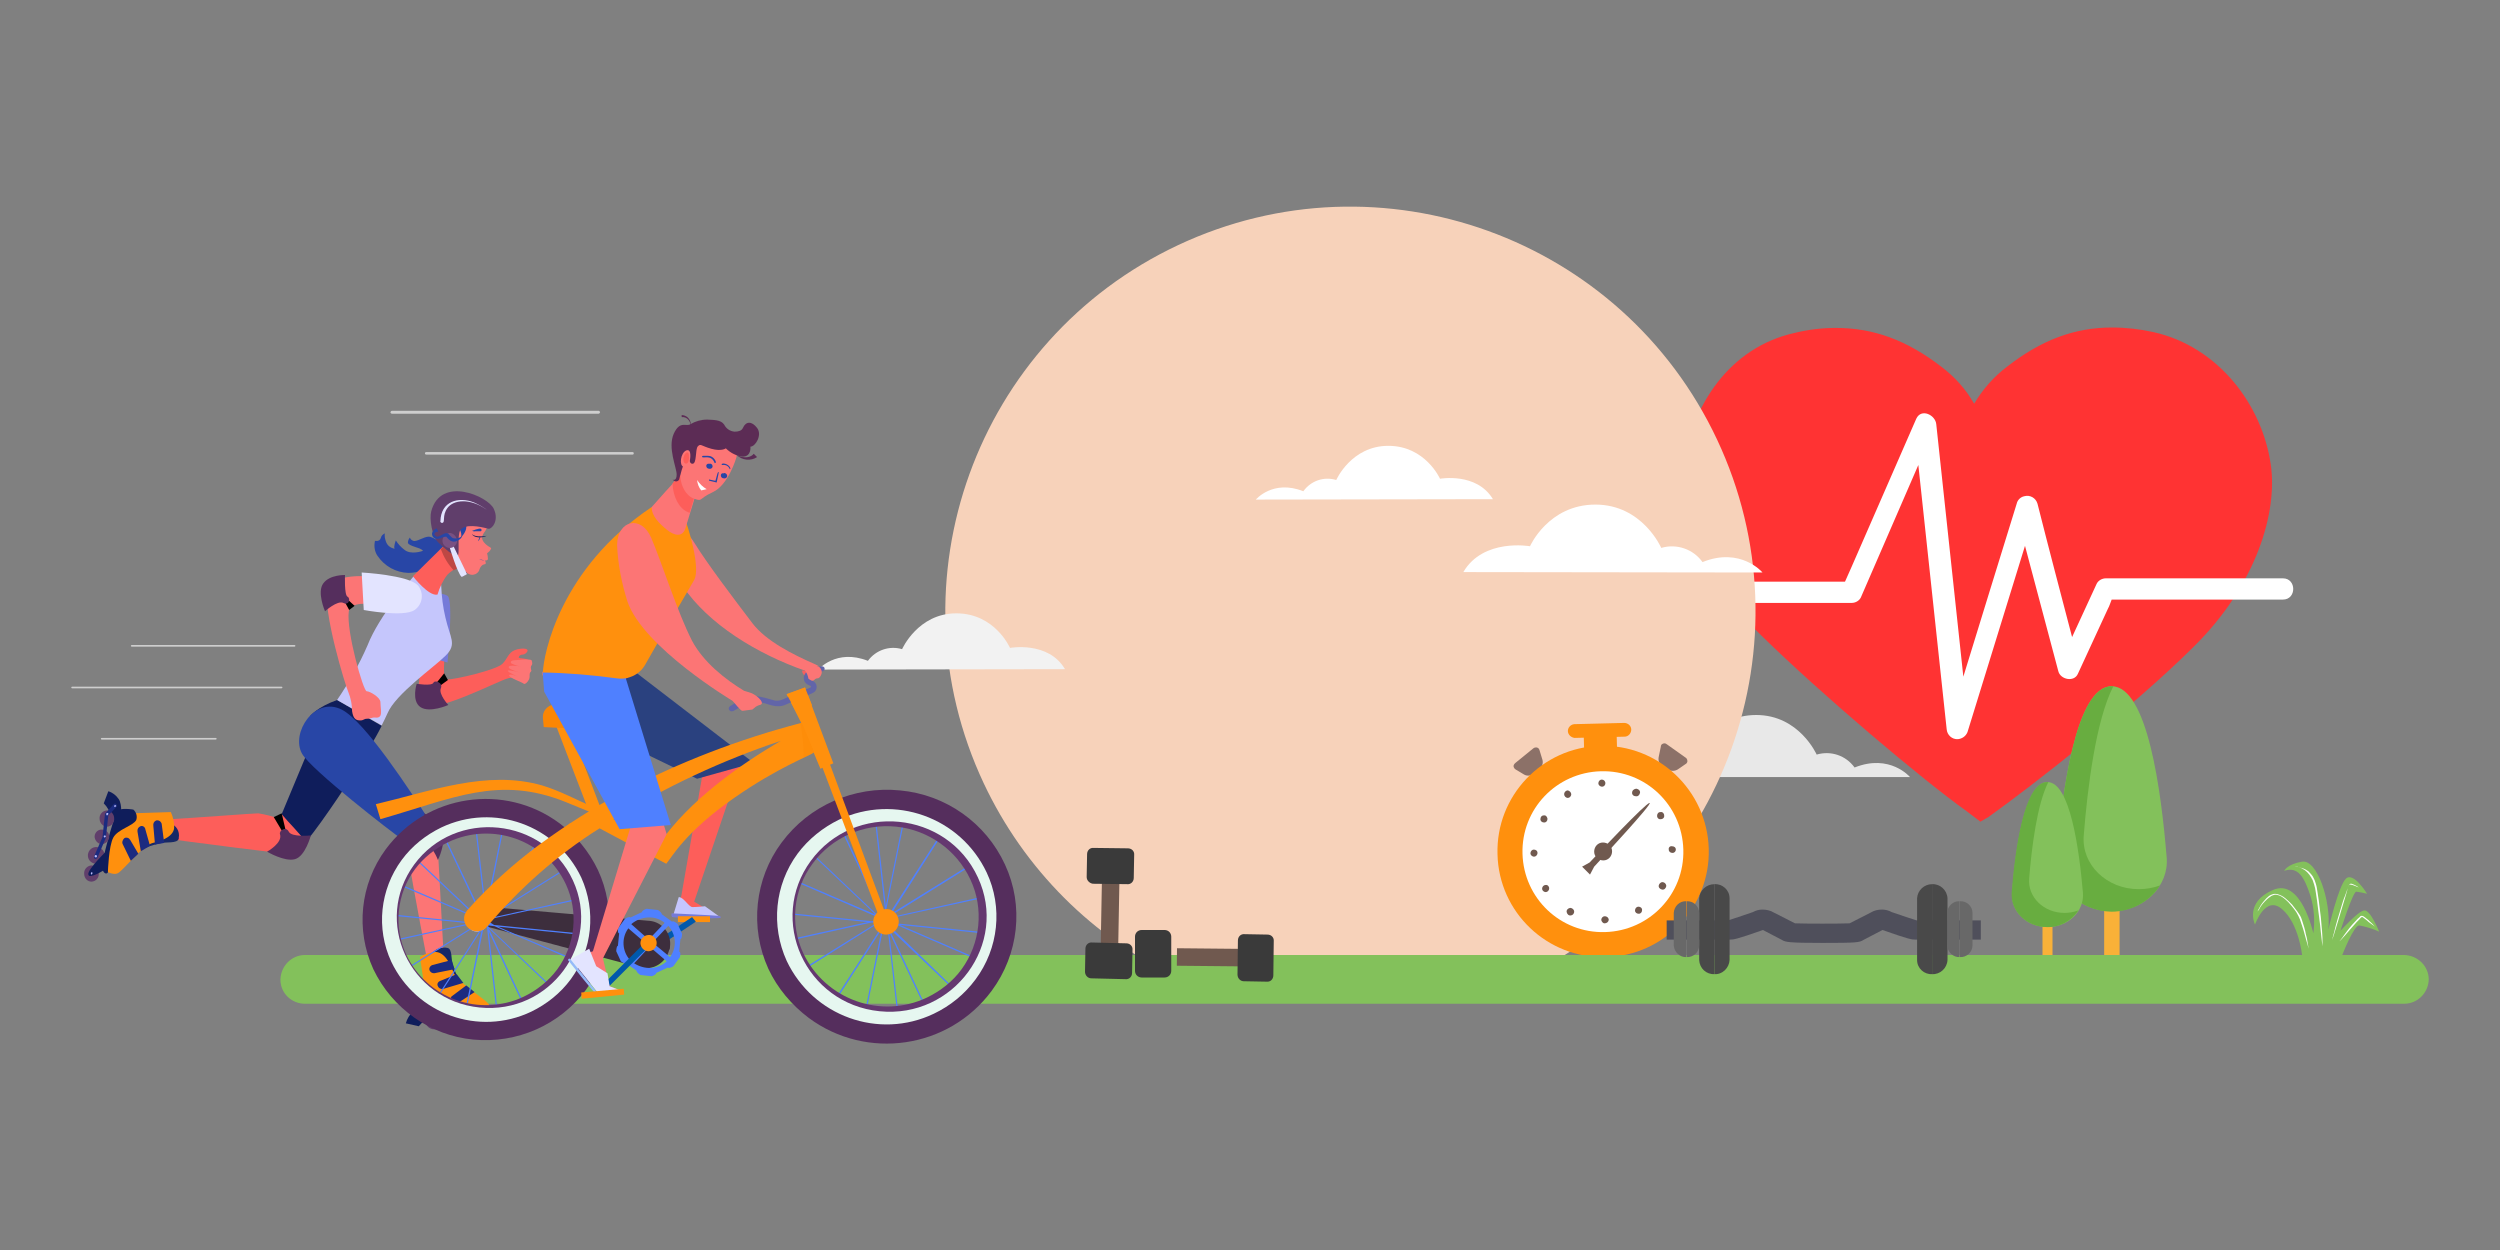 <?xml version="1.0" encoding="utf-8"?>
<!-- Generator: Adobe Illustrator 23.1.0, SVG Export Plug-In . SVG Version: 6.00 Build 0)  -->
<svg version="1.1" id="Layer_1" xmlns="http://www.w3.org/2000/svg" xmlns:xlink="http://www.w3.org/1999/xlink" x="0px" y="0px"
	 viewBox="0 0 600 300" style="enable-background:new 0 0 600 300;" xml:space="preserve">
<rect x="0" y="0" width="600" height="300" fill="#808080" stroke="none"/>
<style type="text/css">
	.st0{fill:#FF3333;}
	.st1{fill:#FFFFFF;}
	.st2{fill:#E8E8E8;}
	.st3{fill:#F7D2BA;}
	.st4{fill:#F2F2F2;}
	.st5{fill:#FF900D;}
	.st6{fill:#8C7168;}
	.st7{fill:#70594F;}
	.st8{fill:#F9B138;}
	.st9{fill:#83C15B;}
	.st10{fill:#68AD40;}
	.st11{fill:#CECECE;}
	.st12{fill:#FC7575;}
	.st13{fill:#34173A;}
	.st14{fill:#2846A6;}
	.st15{fill:#FD5E5A;}
	.st16{fill:#757AD8;}
	.st17{fill:#0F1D5B;}
	.st18{fill:#C5C6FC;}
	.st19{fill:#BE4744;}
	.st20{fill:#172866;}
	.st21{fill:#603E6B;}
	.st22{fill:#1B2B80;}
	.st23{fill:#B9BCFC;}
	.st24{fill:#E3E4FF;}
	.st25{fill:#795182;}
	.st26{fill:#552E5D;}
	.st27{fill:#C5C6FE;}
	.st28{fill:#2A417F;}
	.st29{fill:#FB8603;}
	.st30{fill:#0059AC;}
	.st31{fill:#3D2E3D;}
	.st32{fill:#4F80FF;}
	.st33{fill:#653870;}
	.st34{fill:#E6F7F0;}
	.st35{opacity:0.33;fill:#FB8603;enable-background:new    ;}
	.st36{fill:#95BAF9;}
	.st37{fill:#5C2C55;}
	.st38{fill:#F46060;}
	.st39{fill:#6265A8;}
	.st40{fill:#4F4F5B;}
	.st41{fill:#494949;}
	.st42{fill:#686868;}
	.st43{fill:#3A3A3A;}
</style>
<title>02fitslider5</title>
<g>
	<g>
		<g id="activity">
			<g>
				<path class="st0" d="M545,111.6c-2-14.3-12.5-28.4-28.2-31.9c-3.2-0.7-6.5-1.1-9.9-1.1c-9,0-17,3-25.2,9.4
					c-3.2,2.4-5.9,5.5-7.9,8.9l0,0l0,0c-2-3.5-4.7-6.5-7.9-8.9c-8.3-6.4-16.3-9.3-25.3-9.3c-3.3,0-6.6,0.4-9.9,1.2
					C415,83.4,406,97.4,404,111.8c-1.6,11.1,3.3,25.6,18.8,40.8c14.4,14.1,38.4,34.4,49.2,42.1l3.3,2.5l1.9-1.1
					c10.8-7.7,34.8-26.5,49.1-40.7C541.8,140.2,546.6,122.7,545,111.6z"/>
				<path class="st1" d="M547.9,138.8h-42.5c-0.9,0-1.8,0.5-2.2,1.3c-2,4.3-3.9,8.5-5.9,12.8c-2.8-10.7-5.6-21.3-8.3-32
					c-0.4-1.4-1.8-2.2-3.2-1.8c-0.9,0.2-1.6,0.9-1.8,1.8c-4.3,13.8-8.5,27.6-12.8,41.5l-6.5-60.6c-0.2-2.2-3.6-3.9-4.8-1.3
					L444.4,136l-1.6,3.6H437h-39c-3.3,0-3.3,5.1,0,5.1h46.4c0.9,0,1.8-0.5,2.2-1.3c4.6-10.6,9.2-21.2,13.8-31.8l6.8,63.4
					c0.1,1.4,1.3,2.5,2.7,2.4c1-0.1,1.9-0.7,2.3-1.7c4.6-14.9,9.2-29.8,13.8-44.7c2.7,10,5.3,20.1,8,30.1c0.5,2,3.8,2.7,4.7,0.6
					c2.4-5.2,4.8-10.4,7.2-15.6c0.4-0.7,0.6-1.5,0.9-2.2h6.3h34.8C551.2,143.9,551.2,138.8,547.9,138.8z"/>
			</g>
			<g>
				<path class="st2" d="M458.4,186.5c0,0-4.8-5.7-13.3-2.3c-2.1-2.9-5.7-4.1-9.1-3.1c0,0-4.2-9.5-14.5-9.5
					c-10.4,0-14.4,9.2-14.4,9.2s-10.3-1.9-14.7,5.7H458.4z"/>
				<path class="st3" d="M282.8,234.7h82.6c48.6-22.8,69.5-80.7,46.7-129.2S331.4,36,282.8,58.8s-69.5,80.7-46.7,129.2
					C245.8,208.6,262.3,225.1,282.8,234.7z"/>
				<path class="st4" d="M196.4,160.7c0,0,4.3-5.1,11.9-2.1c1.9-2.6,5.2-3.7,8.2-2.8c0,0,3.8-8.6,13-8.6c9.3,0,12.9,8.3,12.9,8.3
					s9.2-1.7,13.2,5.1L196.4,160.7z"/>
				<path class="st1" d="M301.4,119.9c0,0,4.1-4.9,11.4-2c1.8-2.5,4.9-3.6,7.9-2.7c0,0,3.6-8.2,12.5-8.2s12.4,7.9,12.4,7.9
					s8.8-1.6,12.7,4.9L301.4,119.9z"/>
				<path class="st1" d="M423,137.4c0,0-5.2-6.2-14.4-2.5c-2.2-3.1-6.2-4.5-9.9-3.4c0,0-4.5-10.4-15.8-10.4s-15.7,10-15.7,10
					s-11.2-2-16,6.2L423,137.4z"/>
			</g>
			<g>
				<g>
					
						<rect x="380" y="175.7" transform="matrix(1 -2.652589e-02 2.652589e-02 1 -4.581 10.246)" class="st5" width="7.9" height="4.2"/>
					<g>
						<path class="st6" d="M398.9,183.8c-0.7-0.5-1-1.3-0.8-2.2l0.5-2.4c0-0.5,0.4-0.8,0.9-0.8c0.2,0,0.4,0.1,0.5,0.2l4.5,3.2
							c0.4,0.2,0.6,0.8,0.4,1.2c-0.1,0.2-0.2,0.3-0.4,0.4l-1.9,1.3c-0.7,0.4-1.6,0.4-2.3,0L398.9,183.8z"/>
						<path class="st6" d="M369.5,184.6c0.6-0.6,0.9-1.4,0.7-2.2l-0.7-2.3c-0.1-0.5-0.5-0.8-1-0.7c-0.2,0-0.3,0.1-0.5,0.2l-4.3,3.5
							c-0.4,0.3-0.6,0.8-0.3,1.2c0.1,0.2,0.2,0.3,0.4,0.4l2,1.2c0.7,0.4,1.6,0.3,2.3-0.2L369.5,184.6z"/>
					</g>
					<g>
						<path class="st5" d="M410.1,203.7c0.4,14-10.7,25.7-24.7,26c-14,0.4-25.7-10.7-26-24.7c-0.4-14,10.7-25.6,24.6-26
							C398,178.6,409.7,189.7,410.1,203.7C410.1,203.7,410.1,203.7,410.1,203.7z"/>
						<path class="st1" d="M404,203.9c0.3,10.7-8.1,19.5-18.8,19.8s-19.5-8.1-19.8-18.8c-0.3-10.7,8.1-19.5,18.8-19.8c0,0,0,0,0,0
							C394.9,184.8,403.7,193.2,404,203.9C404,203.9,404,203.9,404,203.9z"/>
						<g>
							<path class="st7" d="M385.3,187.9c0,0.5-0.3,0.9-0.8,0.9c0,0,0,0,0,0c-0.5,0-0.9-0.4-0.9-0.8c0-0.5,0.4-0.9,0.8-0.9
								c0,0,0,0,0,0C384.9,187.1,385.2,187.4,385.3,187.9C385.3,187.9,385.3,187.9,385.3,187.9z"/>
							<path class="st7" d="M377.1,190.6c0,0.5-0.4,0.9-0.8,0.9c0,0,0,0,0,0c-0.5,0-0.9-0.4-0.9-0.9c0-0.5,0.4-0.9,0.9-0.9
								C376.7,189.8,377.1,190.2,377.1,190.6z"/>
							<path class="st7" d="M371.4,196.5c0,0.5-0.3,0.9-0.8,0.9c-0.5,0-0.9-0.3-0.9-0.8c0-0.5,0.3-0.9,0.8-0.9c0,0,0,0,0,0
								C371,195.6,371.3,196,371.4,196.5C371.4,196.5,371.4,196.5,371.4,196.5z"/>
							<path class="st7" d="M369,204.7c0,0.5-0.4,0.9-0.8,0.9c-0.5,0-0.9-0.4-0.9-0.8c0-0.5,0.4-0.9,0.8-0.9
								C368.6,203.9,369,204.2,369,204.7C369,204.7,369,204.7,369,204.7z"/>
							<path class="st7" d="M371.8,213.2c0,0.5-0.4,0.9-0.8,0.9c-0.5,0-0.9-0.4-0.9-0.8c0-0.5,0.4-0.9,0.8-0.9c0,0,0,0,0,0
								C371.4,212.3,371.8,212.7,371.8,213.2z"/>
							<path class="st7" d="M377.8,218.8c0,0.5-0.4,0.9-0.8,0.9c0,0,0,0,0,0c-0.5,0.1-0.9-0.3-1-0.8c-0.1-0.5,0.3-0.9,0.8-1
								c0.1,0,0.1,0,0.2,0C377.4,218,377.8,218.3,377.8,218.8z"/>
							<path class="st7" d="M386.1,220.8c-0.1,0.5-0.5,0.8-1,0.8c-0.4,0-0.7-0.4-0.8-0.8c0-0.5,0.4-0.9,0.8-0.9c0,0,0,0,0,0
								C385.7,219.9,386.1,220.3,386.1,220.8C386.1,220.7,386.1,220.8,386.1,220.8z"/>
							<path class="st7" d="M391.7,190.3c0,0.5,0.4,0.8,0.9,0.8c0,0,0,0,0,0c0.5,0.1,0.9-0.3,1-0.8c0.1-0.5-0.3-0.9-0.8-1
								c-0.1,0-0.1,0-0.2,0C392.1,189.4,391.7,189.7,391.7,190.3C391.7,190.2,391.7,190.2,391.7,190.3z"/>
							<path class="st7" d="M397.7,195.8c0,0.5,0.4,0.9,0.9,0.8c0.5,0,0.9-0.4,0.8-0.9c0-0.5-0.4-0.9-0.9-0.8
								C398,194.9,397.7,195.3,397.7,195.8C397.7,195.8,397.7,195.8,397.7,195.8z"/>
							<path class="st7" d="M400.5,203.9c0,0.5,0.4,0.8,0.9,0.8c0.5,0,0.8-0.4,0.8-0.8c0,0,0,0,0,0c0-0.5-0.4-0.8-0.9-0.8
								c0,0,0,0,0,0C400.8,203,400.4,203.4,400.5,203.9z"/>
							<path class="st7" d="M398.1,212.5c-0.1,0.5,0.3,0.9,0.8,1c0.5,0.1,0.9-0.3,1-0.8c0-0.1,0-0.1,0-0.2c-0.1-0.5-0.5-0.8-1-0.8
								C398.5,211.8,398.2,212.1,398.1,212.5z"/>
							<path class="st7" d="M392.4,218.5c0,0.5,0.4,0.8,0.9,0.8c0.5,0,0.8-0.4,0.8-0.9c0-0.5-0.4-0.8-0.9-0.8
								C392.8,217.6,392.4,218,392.4,218.5z"/>
						</g>
					</g>
				</g>
				<g>
					<path class="st7" d="M386.9,204.3c0,1.2-0.9,2.2-2.1,2.2c-1.2,0-2.2-0.9-2.2-2.1c0-1.2,0.9-2.2,2.1-2.2
						C385.9,202.2,386.9,203.1,386.9,204.3C386.9,204.3,386.9,204.3,386.9,204.3z"/>
					<path class="st7" d="M382.6,208L382.6,208c2.2-2.4,14.2-15.3,13.3-15.3c-0.9,0-12.3,12.1-14.4,14.3l0,0l-1.8,1l0.8,0.8l0.3,0.3
						l0.8,0.8L382.6,208z"/>
				</g>
				<path class="st5" d="M377.9,177.1l12-0.3c0.9,0,1.6-0.8,1.6-1.7c0-0.9-0.8-1.6-1.7-1.6l-12,0.3c-0.9,0.1-1.6,0.9-1.5,1.8
					C376.4,176.4,377.1,177,377.9,177.1z"/>
			</g>
			<g>
				<g>
					<rect x="505" y="206.8" class="st8" width="3.7" height="22.5"/>
					<path class="st9" d="M506.8,164.7c-8.5,0-11.9,25.1-13.2,41.1c-0.6,7,5.5,12.9,13.2,12.9l0,0c7.7,0,13.8-6,13.2-12.9
						C518.7,189.8,515.4,164.7,506.8,164.7z"/>
					<path class="st10" d="M493.6,205.8c1.3-16,4.7-41.1,13.2-41.1h0.4c-4.2,8.2-6.2,24.4-7.1,35.8c-0.6,7,5.5,12.9,13.2,12.9l0,0
						c1.7,0,3.5-0.3,5.1-0.9c-2.5,3.9-6.9,6.3-11.6,6.3l0,0C499.1,218.7,493.1,212.8,493.6,205.8z"/>
				</g>
				<g>
					<rect x="490.2" y="214.8" class="st8" width="2.4" height="14.5"/>
					<path class="st9" d="M491.4,187.7c-5.5,0-7.7,16.2-8.5,26.5c-0.4,4.5,3.5,8.3,8.5,8.3l0,0c5,0,8.9-3.8,8.5-8.3
						C499,203.8,496.8,187.7,491.4,187.7z"/>
					<path class="st10" d="M482.8,214.2c0.8-10.3,3-26.5,8.5-26.5h0.3c-2.7,5.3-4,15.7-4.6,23.1c-0.4,4.5,3.5,8.3,8.5,8.3l0,0
						c1.1,0,2.2-0.2,3.3-0.6c-1.6,2.5-4.5,4.1-7.5,4l0,0C486.4,222.5,482.5,218.7,482.8,214.2z"/>
				</g>
				<path class="st9" d="M73.2,240.9H577c3.2,0,5.8-2.6,5.9-5.8l0,0c0-3.2-2.6-5.8-5.9-5.9H73.2c-3.2,0-5.8,2.6-5.9,5.9l0,0
					C67.3,238.3,69.9,240.9,73.2,240.9z"/>
				<g>
					<path class="st9" d="M552.5,229.2c0,0-0.8-7.6-4.8-11c-4-3.5-6.5,3.7-6.5,3.7s-2.6-5.3,4.3-8.3c6.8-3,9.7,10.4,9.7,10.4
						c0.4-3,0.2-6.1-0.7-9c-1.5-4.6-3-7.1-6.3-6c0,0,0.7-1.6,4.3-2.2s7,9.4,6.3,16.3c0,0,2.4-10.4,4.2-12.2s5.1,3.6,5.1,3.6
						c-0.9-0.2-1.7-0.4-2.6-0.5c-0.8,0-3.8,9.4-3.8,9.4s4.2-4.7,5.7-4.9s3.6,5.1,3.6,5.1c-1.5-0.7-3.2-1.2-4.8-1.5
						c-1.3,0-4.1,7.2-4.1,7.2L552.5,229.2z"/>
					<path class="st1" d="M541.5,219.4c0.1-0.3,0.2-0.6,0.4-0.9c0.4-0.8,0.8-1.5,1.4-2.2c0.4-0.5,0.8-0.9,1.3-1.3
						c0.3-0.2,0.6-0.3,0.9-0.4c0.3-0.1,0.7-0.1,1.1,0c0.7,0.2,1.3,0.5,1.9,1c0.6,0.5,1.1,1,1.6,1.5c0.4,0.6,0.9,1.1,1.3,1.7
						c0.2,0.3,0.4,0.6,0.6,0.9c0.2,0.3,0.3,0.6,0.4,0.9c0.2,0.6,0.4,1.3,0.6,1.9c0.2,0.6,0.3,1.2,0.4,1.7c0.3,1,0.4,1.9,0.5,2.5
						l0.2,1l-0.3-1c-0.2-0.6-0.4-1.5-0.7-2.5c-0.3-1.2-0.7-2.3-1.1-3.5c-0.1-0.3-0.3-0.6-0.4-0.9c-0.2-0.3-0.3-0.6-0.5-0.9
						c-0.4-0.6-0.8-1.1-1.3-1.7c-0.4-0.5-0.9-1-1.5-1.5c-0.5-0.4-1.1-0.8-1.7-0.9c-0.3-0.1-0.6-0.1-0.9,0c-0.3,0.1-0.6,0.2-0.8,0.4
						c-0.5,0.3-0.9,0.7-1.3,1.1c-0.6,0.6-1.1,1.3-1.5,2.1C541.7,218.7,541.6,219.1,541.5,219.4z"/>
					<path class="st1" d="M550.7,208h0.2c0.2,0,0.5,0,0.7,0.1c0.4,0.1,0.7,0.2,1.1,0.3c0.5,0.2,0.9,0.4,1.3,0.7
						c0.4,0.4,0.8,0.8,1.1,1.3l0.2,0.4l0.2,0.4c0.1,0.3,0.2,0.6,0.3,0.9c0.2,0.6,0.3,1.3,0.4,2c0.1,0.7,0.2,1.4,0.3,2
						c0.2,1.4,0.3,2.7,0.5,4c0.1,1.3,0.2,2.5,0.3,3.5c0.1,1,0.1,1.9,0.1,2.5s0,1,0,1s-0.2-1.4-0.4-3.4c-0.1-1-0.2-2.2-0.4-3.5
						c-0.2-1.3-0.3-2.6-0.5-4c-0.1-0.7-0.2-1.4-0.3-2c-0.1-0.7-0.2-1.3-0.4-1.9c-0.1-0.3-0.2-0.6-0.3-0.9c-0.1-0.3-0.1-0.3-0.2-0.4
						l-0.2-0.4c-0.3-0.5-0.6-0.9-1-1.3c-0.3-0.3-0.7-0.6-1.1-0.8c-0.3-0.2-0.7-0.3-1-0.4C551.4,208.1,551,208,550.7,208z"/>
					<path class="st1" d="M566.1,213l-0.7-0.3c-0.2-0.1-0.5-0.2-0.8-0.3l-0.5-0.1c-0.1,0-0.2,0-0.3,0c0,0,0,0.1-0.1,0.2
						c-0.2,0.4-0.3,0.8-0.4,1.3l-0.4,1.4c-0.3,1-0.6,2-0.9,3l-0.9,3l-0.8,2.6c-0.2,0.8-0.5,1.4-0.6,1.8l-0.2,0.7l0.2-0.7
						c0.1-0.5,0.3-1.1,0.5-1.9c0.2-0.8,0.4-1.7,0.7-2.7s0.6-2,0.9-3c0.3-1,0.6-2.1,1-3c0.2-0.5,0.3-0.9,0.5-1.4
						c0.1-0.4,0.3-0.8,0.5-1.3l0.1-0.1c0,0,0.1-0.1,0.2-0.1c0.1,0,0.2,0,0.3,0c0.2,0.1,0.3,0.1,0.5,0.2l0.8,0.4L566.1,213z"/>
					<path class="st1" d="M570,222.4l-1.5-1.1l-0.7-0.6c-0.3-0.2-0.5-0.4-0.8-0.6h-0.1l0,0l0,0h-0.1c-0.1,0.1-0.3,0.2-0.4,0.4
						c-0.3,0.3-0.5,0.5-0.8,0.8c-0.5,0.6-1,1.1-1.5,1.7l-1.3,1.5l-0.9,1l-0.4,0.4c0,0,0.1-0.2,0.3-0.4s0.5-0.7,0.8-1.1
						c0.4-0.5,0.7-1,1.2-1.6s0.9-1.1,1.5-1.7c0.3-0.3,0.5-0.6,0.8-0.8c0.1-0.1,0.3-0.3,0.4-0.4c0,0,0.1-0.1,0.2-0.1h0.1h0.1
						c0.1,0,0.2,0.1,0.3,0.1c0.3,0.2,0.6,0.4,0.8,0.6c0.3,0.2,0.5,0.4,0.7,0.6c0.4,0.4,0.8,0.7,1,1L570,222.4z"/>
				</g>
			</g>
			<g>
				<path class="st11" d="M70.7,155.2H31.6c-0.1,0-0.2-0.1-0.2-0.2s0.1-0.2,0.2-0.2h39.1c0.1,0,0.2,0.1,0.2,0.2
					S70.8,155.2,70.7,155.2z"/>
				<path class="st11" d="M67.5,165.2H17.3c-0.1,0-0.2-0.1-0.2-0.2c0-0.1,0.1-0.2,0.2-0.2l0,0h50.3c0.1,0,0.2,0.1,0.2,0.2
					C67.7,165.1,67.7,165.2,67.5,165.2L67.5,165.2z"/>
				<path class="st11" d="M51.8,177.5H24.4c-0.1,0-0.2-0.1-0.2-0.2c0-0.1,0.1-0.2,0.2-0.2h0h27.4c0.1,0,0.2,0.1,0.2,0.2
					C52,177.4,51.9,177.5,51.8,177.5z"/>
				<g>
					<path class="st12" d="M102.9,196.9c-1.5,0.5-5.9,2.2-7.1,3.9l1.8,1.3c0,2.6,2.9,17.8,4.9,28.3c1.3-0.5,2.6-0.7,4-0.6l-1.6-29.5
						L102.9,196.9z"/>
					<path class="st13" d="M111.6,130.8c-0.1,0.1,0.8,6.7,0.4,7l-1.3,0.7L111.6,130.8z"/>
					<path class="st14" d="M106.9,131c0,0-2.8-2.2-4-2.2c-1.2,0-2.9,1.3-3.7,1c-0.8-0.3-0.8-0.8-0.8-0.8c-0.3,0.3-0.5,0.8-0.5,1.2
						c-0.1,0.6,1.9,1.1,2.7,1.4s0.9,0.6,0.9,0.6s-2.9,1.1-4.5-0.3c-0.8-0.6-1.5-1.4-2-2.2c0,0-0.6,1.5-0.3,2c-1-0.2-1.8-0.8-2.1-1.8
						c-0.5-1.5-0.2-1.9-0.2-1.9c-0.5,0.2-0.9,0.6-1,1.1c-0.3,1-1.4,0.7-1.4,0.7c-0.3,1.2-0.1,2.6,0.6,3.6c1.7,2.5,4.4,4,7.4,4.1
						c2.2,0,5.6-0.9,6.3-2.7c0.4-1,0.9-1.9,1.6-2.7L106.9,131z"/>
					<path class="st15" d="M104.3,142.8c1.1,0.4,2.1,1,2.9,1.8c1.4,1.4-2,18.5,0,18.5c2,0,11.9-2.3,13.4-3.8
						c1.5-1.5,1.3-3.2,4.3-3.6c3-0.3,1.3,1.4,0.6,1.4s-1,0.4-1,0.7c0,0.3,1.9,0.1,2.4,0.7c0.5,0.5,0.1,5-1,5c-1.1,0-1.6-1.5-4.3-0.6
						c-2.8,0.9-17.3,8.4-20.2,6.3C98.3,167.1,104.3,142.8,104.3,142.8z"/>
					<path class="st16" d="M102.6,142.3c0,0,3.4-0.2,4.8,0.7c1.5,0.9,0,16,0,16l-7.7-2.2L102.6,142.3z"/>
					<path class="st17" d="M74.4,171.9l13.3,9.1c0,0,2.1-3.2,3.9-6.8L80.9,168C76.1,169.7,74.4,171.9,74.4,171.9z"/>
					<path class="st18" d="M106.9,157.4c2.9-2.8,1.1-4.3,0-9.2c-0.6-2.5-0.9-5-1-7.5c0-3.1-6.1-3-6.7-2.3s-8.2,9.3-11,16.5
						c-2,4.6-4.5,9-7.3,13.1l10.7,6.1c0.5-1,1-2,1.4-2.9C94.9,166.6,104.1,160.2,106.9,157.4z"/>
					<path class="st15" d="M106.7,130.8l-7.6,7.5c0,0,3.8,4.9,5.9,4.4c0.5-1.7,1.3-3.4,2.4-4.8c1.4-1.4,4-2.5,3.4-2.5
						S106.7,130.8,106.7,130.8z"/>
					<path class="st19" d="M105.8,131.8l1-1c0,0,3.5,4.7,4.1,4.7c0.6,0-0.8,0.6-2,1.4C107.5,135.4,106.5,133.7,105.8,131.8z"/>
					<path class="st15" d="M67.8,195.1l-0.6,1.5c-1.7-0.7-3.4-1.1-5.2-1.4c-1.3,0-13.9,1-22.6,1.5c-1.2,1.2-2.3,2.6-3.1,4.1
						c10.5,1.4,31.9,4.2,33.8,4.2c0.6,0,1.9-1.2,3.3-3C71.7,199.7,69.7,197.4,67.8,195.1z"/>
					<g>
						<path class="st20" d="M31.7,203.6c0,0,7.1-6.3,9-6c1.6,0.4,2.5,1.9,2.2,3.5c0,0.1,0,0.1,0,0.2c-0.4,1.2-2.9,0.7-4.7,1.1
							c-1.8,0.5-3.6,1.1-5.3,1.7L31.7,203.6z"/>
						<path class="st5" d="M41,194.9l-12.6,0.4l-3.4,13.5c0,0,2.1,1.5,3.4,0.7c1.3-0.8,6-6.7,8.3-7.2c2.3-0.5,5.2-1.7,5.1-3.9
							C41.8,197.2,41.5,196,41,194.9z"/>
						<path class="st17" d="M32,194.3c0.7,0.6,1,1.6,0.7,2.5c-0.7,1.4-4.4,2.2-5.5,4.2c-1.1,2-1.3,8-1.3,8.3c0,0.3-0.8,0.8-1.3-0.6
							c-0.6-1.4,2.9-12.8,3.4-13.9C28.5,193.7,32,194.3,32,194.3z"/>
						<path class="st17" d="M29,196.1c0-0.3,0.4-2.9-0.5-4.3c-0.6-0.9-1.5-1.6-2.5-1.9l-1.1,2.9c0.9,0.9,1.5,2,1.7,3.2
							C26.8,197.5,29,196.1,29,196.1z"/>
						<path class="st21" d="M25.7,198.4c-1,0-1.8-0.9-1.8-1.9c0,0,0,0,0,0c-0.1-1,0.7-1.9,1.7-2c1,0,1.8,0.9,1.8,1.9c0,0,0,0,0,0
							C27.5,197.4,26.7,198.4,25.7,198.4z"/>
						<path class="st21" d="M24.5,202.6c-1,0-1.8-0.9-1.8-1.9c0,0,0,0,0,0c0.1-1,0.9-1.7,1.9-1.6c1,0.1,1.7,0.9,1.6,1.9
							C26.1,201.8,25.4,202.5,24.5,202.6z"/>
						<path class="st21" d="M23.3,207.3c-1.1,0.1-2.1-0.7-2.2-1.8c-0.1-1.1,0.7-2.1,1.8-2.2c1.1-0.1,2.1,0.7,2.2,1.8
							c0,0.1,0,0.1,0,0.2C25.1,206.3,24.3,207.2,23.3,207.3z"/>
						<path class="st21" d="M22,211.6c-1,0-1.8-0.8-1.8-1.9c-0.1-1,0.7-1.9,1.7-2c1,0,1.8,0.8,1.8,1.9
							C23.8,210.6,23.1,211.5,22,211.6z"/>
						<path class="st17" d="M25.7,204.1c0,0-4.8,4.6-4.5,5.8c0.2,1.2,3.8-1.1,3.8-1.1L25.7,204.1z"/>
						<path class="st22" d="M23.4,205.8l2-4.7l0.6-5.4l1.9-2c0.2-0.2,0.2-0.5,0-0.7c-0.2-0.2-0.4-0.2-0.6,0c0,0,0,0,0,0l-2.1,2.3
							l-0.6,5.6l-2,4.6c-0.1,0.2,0,0.5,0.2,0.7C23,206.1,23.3,206.1,23.4,205.8C23.4,205.8,23.4,205.8,23.4,205.8z"/>
						<path class="st23" d="M27.6,193.7c-0.1,0-0.2-0.1-0.2-0.2c0,0,0,0,0,0c0-0.1,0.1-0.3,0.2-0.3c0,0,0,0,0,0
							c0.1,0,0.3,0.1,0.3,0.3C27.8,193.5,27.7,193.6,27.6,193.7C27.6,193.7,27.6,193.7,27.6,193.7z"/>
						<path class="st23" d="M25.7,195.7c-0.1,0-0.2-0.1-0.2-0.3c0,0,0,0,0,0c0-0.1,0-0.3,0.2-0.3s0.3,0,0.3,0.2c0,0,0,0.1,0,0.1
							C25.9,195.5,25.8,195.7,25.7,195.7z"/>
						<path class="st23" d="M25.1,201c-0.1,0-0.2-0.1-0.2-0.3c0,0,0,0,0,0c0-0.1,0.1-0.2,0.3-0.2c0.1,0,0.2,0.1,0.2,0.3
							C25.3,200.9,25.2,201,25.1,201z"/>
						<path class="st23" d="M23,205.8c-0.1,0-0.3-0.1-0.3-0.3c0-0.1,0.1-0.3,0.3-0.3c0.1,0,0.2,0.1,0.3,0.2c0,0,0,0,0,0
							C23.3,205.6,23.2,205.8,23,205.8C23,205.8,23,205.8,23,205.8z"/>
						<path class="st23" d="M22,209.9c-0.1,0-0.2-0.1-0.2-0.3c0,0,0,0,0,0c0-0.1,0.1-0.2,0.2-0.3c0,0,0,0,0,0c0.1,0,0.2,0.1,0.2,0.2
							c0,0,0,0,0,0C22.2,209.7,22.1,209.8,22,209.9C22,209.9,22,209.9,22,209.9z"/>
						<path class="st22" d="M38.8,197.7l0.6,4.6l-2.2,0.4l-0.4-4.5c-0.1-0.6,0.2-1.1,0.7-1.3l0,0C38.1,196.8,38.6,197.1,38.8,197.7
							C38.8,197.7,38.8,197.7,38.8,197.7z"/>
						<path class="st22" d="M34.9,199.1L36,203l-2.2,1.3l-0.8-4.7c-0.1-0.6,0.2-1.1,0.7-1.3l0,0C34.2,198.1,34.8,198.4,34.9,199.1
							C34.9,199,34.9,199,34.9,199.1z"/>
						<path class="st22" d="M31.2,201.5l2,3.4l-1.8,1.7l-1.9-3.9c-0.3-0.5-0.1-1.1,0.3-1.5l0,0c0.4-0.3,1-0.2,1.3,0.2
							C31.1,201.5,31.1,201.5,31.2,201.5z"/>
					</g>
					<g>
						<path class="st20" d="M110.8,238.2c0,0-7.3-6.5-7.2-8.5c0-2,2.6-2.5,3.8-2.2c1.2,0.3,0.8,2.5,1.3,4.3c0.7,1.8,1.5,3.6,2.4,5.3
							L110.8,238.2z"/>
						<path class="st5" d="M100.8,229.7l1.9,12.9l14.2,1.9c0,0,1.3-2.3,0.3-3.6c-1-1.3-7.6-5.3-8.4-7.6c-0.8-2.3-2.4-5.1-4.6-4.8
							C102.9,228.6,101.8,229,100.8,229.7z"/>
						<path class="st17" d="M101.2,239c0.5-0.8,1.5-1.2,2.5-1c1.5,0.5,2.8,4.2,5,5.1c2.2,0.9,8.4,0.4,8.7,0.4c0.3,0,0.9,0.7-0.4,1.4
							c-1.3,0.8-13.4-1.4-14.7-1.8S101.2,239,101.2,239z"/>
						<path class="st17" d="M103.4,241.8c-0.3,0-3,0-4.3,1c-0.8,0.7-1.4,1.7-1.7,2.8l3.1,0.7c0.8-1,1.9-1.8,3.1-2.2
							C105.1,243.9,103.4,241.8,103.4,241.8z"/>
						<path class="st21" d="M106.2,244.9c0.1,1-0.7,2-1.7,2.1c0,0,0,0,0,0c-1,0.2-2.1-0.5-2.3-1.5c0-1.1,0.9-2.1,2-2.1
							C105.2,243.4,106,244,106.2,244.9z"/>
						<path class="st21" d="M110.6,245.7c0.1,1-0.7,2-1.7,2.1c0,0,0,0,0,0c-1,0.2-2.1-0.5-2.3-1.5c-0.1-1.1,0.7-2,1.7-2.1
							C109.3,244,110.4,244.6,110.6,245.7z"/>
						<path class="st21" d="M115.6,246.4c0,1.1-0.8,2.1-2,2.1c-1,0-1.8-0.6-2.1-1.6c-0.1-1.1,0.7-2,1.7-2.1c0,0,0,0,0,0
							C114.3,244.6,115.4,245.3,115.6,246.4z"/>
						<path class="st21" d="M120.1,247.1c0.1,1.1-0.7,2-1.7,2.1c-1,0.2-2.1-0.5-2.3-1.5c-0.1-1.1,0.7-2,1.7-2.1
							C118.8,245.3,119.9,246,120.1,247.1z"/>
						<path class="st17" d="M112,244.2c0,0,5.3,4.3,6.5,3.9s-1.6-3.7-1.6-3.7L112,244.2z"/>
						<path class="st22" d="M114,246.3l-5.1-1.5l-5.6,0.1l-2.3-1.7c-0.2-0.2-0.5-0.1-0.7,0.1c-0.2,0.2-0.2,0.4,0,0.6
							c0,0,0,0,0.1,0.1l2.5,1.9h5.8l4.9,1.5c0.3,0.1,0.5,0,0.7-0.3c0.1-0.2,0.1-0.5-0.1-0.6C114.1,246.4,114.1,246.4,114,246.3z"/>
						<path class="st23" d="M101.1,243.6c0,0.1-0.1,0.3-0.2,0.3c-0.1,0-0.3,0-0.3-0.2c0-0.1,0-0.3,0.2-0.3c0,0,0.1,0,0.1,0
							C100.9,243.4,101.1,243.4,101.1,243.6z"/>
						<path class="st23" d="M103.4,245.3c0,0.2-0.1,0.3-0.3,0.3c-0.1,0-0.2-0.1-0.3-0.2c0-0.1,0.1-0.3,0.2-0.3
							C103.2,245,103.4,245.1,103.4,245.3z"/>
						<path class="st23" d="M108.9,245.2c0,0.1-0.1,0.3-0.2,0.3c-0.1,0-0.3-0.1-0.3-0.2c0-0.1,0.1-0.3,0.2-0.3c0,0,0,0,0,0
							C108.8,245,108.9,245.1,108.9,245.2z"/>
						<path class="st23" d="M114.1,246.8c0,0.1-0.1,0.3-0.2,0.3c-0.1,0-0.3-0.1-0.3-0.2c0-0.1,0.1-0.3,0.2-0.3c0,0,0,0,0,0
							C113.9,246.5,114,246.6,114.1,246.8z"/>
						<path class="st23" d="M118.4,247.3c0,0.1-0.1,0.3-0.2,0.3c-0.1,0-0.3-0.1-0.3-0.2c0-0.1,0.1-0.3,0.2-0.3c0,0,0,0,0,0
							C118.2,247.1,118.3,247.2,118.4,247.3z"/>
						<path class="st22" d="M103.8,231.6l4.6-1.2l0.7,2.2l-4.5,0.9c-0.6,0.2-1.2,0-1.5-0.6l0,0C102.9,232.4,103.2,231.8,103.8,231.6
							C103.8,231.6,103.8,231.6,103.8,231.6z"/>
						<path class="st22" d="M105.7,235.4l3.9-1.6l1.6,2.1l-4.7,1.4c-0.6,0.2-1.2-0.1-1.4-0.6l0,0
							C104.8,236.2,105.1,235.6,105.7,235.4C105.7,235.4,105.7,235.4,105.7,235.4z"/>
						<path class="st22" d="M108.7,238.9l3.2-2.4l2,1.6l-3.8,2.5c-0.5,0.3-1.2,0.3-1.6-0.2l0,0c-0.4-0.4-0.4-1,0-1.4
							C108.6,239,108.7,239,108.7,238.9z"/>
					</g>
					<path class="st17" d="M75.6,176.2l-8,19.2c1.9,2.3,4.1,4.3,5.8,6.7c4.6-5.6,11.9-17,11.9-17L75.6,176.2z"/>
					<path class="st14" d="M82,170.3c-6.5-3.3-12.3,5.7-9.5,10.6c2.1,3.8,21.7,19,24.1,20.6c1.8-1.1,4.5-3.6,6.6-4.3
						C98.6,190,87.6,173.1,82,170.3z"/>
					<path class="st12" d="M123.2,158.5c0,0,4.2-0.5,4.4,0c0.4,1.3-0.2,1-0.2,1.7c0,0.7,0.3,0.7,0,1s-0.3,0.5-0.3,1.3
						c0,0.7-1,1.9-1.4,1.6c-0.4-0.4-3.5-1.4-3.5-2s2.1,0.3,2.1,0.3s-2.4-1-2.4-1.4s3.3,0.5,3.3,0.5s-2.9-0.7-3.1-1.3
						s1.5-0.5,3.2-0.2c-0.9-0.1-1.8-0.4-2.6-0.8C122.3,158.6,123.2,158.5,123.2,158.5z"/>
					<path class="st12" d="M100.7,143.3c0,5-16.4-1.3-17,3.5s3.5,19.1,4.3,19.1s3.3,1.5,3.3,2.6s0.4,2.9-0.1,3.4
						c-0.5,0.5-0.9,0.3-1.4,0.3s-0.9,0.3-1.7,0.3c-0.8,0-0.8,0.4-1.6,0.4c-0.9,0-1.7-0.2-2-2.2c0-1.6-0.3-3.1-0.9-4.6
						c-0.7-1.5-6.2-19.5-5-24.8C79.9,135.9,100.7,138.4,100.7,143.3z"/>
					<path class="st12" d="M114.7,121.5c0,0,2.5,1.4,2.5,3.6s-1.5,2.7-1.5,4c0,1,1.4,2,2,2.3c0.2,0.1,0.2,0.3,0.1,0.4c0,0,0,0,0,0
						c-0.2,0.4-0.5,0.7-0.9,1c0.1,0.4,0.2,0.8,0.2,1.3c0,0.5-0.7,0.4-0.7,0.4s0.4,0.8,0,0.9s-0.4,0.1-0.6,0.2
						c-0.4,0.3-0.7,0.8-0.8,1.3c-0.4,1-2.2,1.8-3.6-0.1c-2.2-3-3.5-5-3.8-6.6c-0.3-1.6-1.6-1.6-1.3-2.2c0.3-0.6,1.9-6.5,4.8-6.5
						L114.7,121.5z"/>
					<path class="st14" d="M112,121c-1.9,0.3-3.7,1.1-5.3,2.3c-2.7,2-1.9,7.7,0,8c1.9,0.3,5.2-3,5.2-4.7
						C111.9,124.8,114.7,122.9,112,121z"/>
					<path class="st12" d="M110.7,128.1c0,0-0.5-2.4-1.6-2s-1.4,2.2-1.4,3.2c0.1,0.8,0.8,1.4,1.6,1.3c0.3,0,0.6-0.1,0.8-0.3
						C110.6,129.6,110.8,128.8,110.7,128.1z"/>
					<path class="st15" d="M108.9,126.4c0,0,1.1,1.1,0.7,2.1s-0.9,0.9-1.4,0.4S107.7,125.9,108.9,126.4z"/>
					<path class="st14" d="M114.7,129.9c0.4-0.3,0.6-0.7,0.5-1.2L114.7,129.9z"/>
					<path class="st17" d="M116.8,128.6c-1,0.2-2.8,0.3-3.5-0.4C113.7,129.1,115.7,129.2,116.8,128.6z"/>
					<path class="st14" d="M113.3,127.4c0,0,1.7-0.7,2.1-0.5c0.3,0.2,0.2,0.5,0,0.6c-0.4,0-0.8,0-1.3,0
						C113.8,127.6,113.5,127.5,113.3,127.4z"/>
					<path class="st14" d="M116.3,134.5c-0.4,0-0.9-0.1-1.3-0.3C115.5,134.3,115.9,134.4,116.3,134.5z"/>
					<path class="st24" d="M86.8,137.4l0.5,9c0,0,9.6,1.8,12.2,0c1.9-1.3,2.3-3.9,0.9-5.8c0,0,0-0.1-0.1-0.1
						C98,138,86.8,137.4,86.8,137.4z"/>
					<path class="st21" d="M103.5,122.7c-0.5,1.8,0.2,6,1.6,7.4c1.4,1.4,3.8,3.4,4.6,3.4s-0.1-5,0.8-6.3c1.1-1.5,4.5-0.9,6.7-0.3
						c0.7,0.2,2.7-1.8,1.3-4.8S105.8,114.1,103.5,122.7z"/>
					<path class="st24" d="M116.9,122.4c-4.2-3-8.1-2.4-9.5-0.5s-0.4,3.5-1.3,3.6c-0.4,0-0.5-0.5-0.4-0.4c0.1-4.8,4.3-6,8.1-4.5
						C114.9,121.1,116,121.7,116.9,122.4z"/>
					<path class="st24" d="M108.7,130.8l-0.8,0.5c0,0,1.8,6.1,2.9,7.2l1.3-0.7L108.7,130.8z"/>
					<path class="st25" d="M109.7,129.9c-0.1,1-1,1.7-1.9,1.6c-1-0.1-1.7-1-1.6-1.9c0.1-0.9,0.9-1.6,1.8-1.7
						C108.9,128,109.7,128.9,109.7,129.9C109.7,129.9,109.7,129.9,109.7,129.9z"/>
					<polygon points="101.1,201.5 96.9,201.6 97.8,204.8 101.3,202.1 					"/>
					<path class="st26" d="M105.1,206.4c0.9-1.9,1.4-4,1.4-6.1c-0.2-3-4.7-5.1-4.7-5.1s0.8,4.9-0.8,5c-1.6,0.1-0.8,3.5,0.4,2.8
						C103.5,201.9,105.1,206.4,105.1,206.4z"/>
					<polygon points="65.7,196.1 68.2,200.3 68.8,200.3 67.6,195.2 					"/>
					<path class="st26" d="M64.1,204.4c0,0,4.2,2.5,6.7,1.8c2.5-0.7,3.8-5.7,3.8-5.7s-4.6,0.5-5.3-0.9c-0.7-1.4-2.4-0.2-2.1,0.6
						C67.9,202.3,64.1,204.4,64.1,204.4z"/>
					<polygon points="82.5,144 83.8,146.4 85.1,145.4 82.8,143.3 					"/>
					<path class="st26" d="M82.8,138c0,0-3.7-0.1-5.2,2c-1.6,2.1,0.4,6.7,0.4,6.7s3-2.7,4.4-2c1.4,0.7,1.8-1.1,1-1.5
						C82.6,142.8,82.8,138,82.8,138z"/>
					<path class="st14" d="M105.2,127.6c-0.4,0-0.7,0.1-0.9,0.4c-0.2,0.3,0.2,0.7,0.6,0.8c0.7,0.1,1.9-1.3,2.7-0.7
						c0.2,0.2,0.8,0.9,1,1c0.8,0.3,1.7,0.1,2.3-0.5l0,0c-0.1,0.4-0.4,0.8-0.8,1c-1.7,1.1-2.6-0.4-3-0.8c-0.3,0-0.7,0.1-1,0.2
						c-0.4,0.2-0.9,0.4-1.4,0.3c-0.7-0.1-1.1-0.7-1-1.4c0.2-0.5,0.6-0.9,1.1-1.1L105.2,127.6z"/>
					<polygon points="106.6,161.6 104.1,164.7 104.9,165.1 107.5,163.2 					"/>
					<path class="st26" d="M100,164.1c0,0-1.3,4.1,0.9,5.6s6.7-0.5,6.7-0.5s-2.4-2.6-1.8-4c0.6-1.4-1.5-2.1-1.8-1.3
						C103.5,164.7,100,164.1,100,164.1z"/>
				</g>
			</g>
			<g>
				<path class="st12" d="M195.8,159.5c-5.5-2.4-11.9-5.6-15.2-9.9c-4.4-5.8-10.8-14.2-14-19.4c-2.9-4.7-8.3-5.3-8.3-0.2
					c0,2.3,2.9,6.7,5.5,10.6c6.2,9.2,17.8,16.3,29.5,20.4l3.2-1.1L195.8,159.5z"/>
				<polygon class="st15" points="148.9,159.1 178,182.7 166.6,216.4 172.9,220.2 161.5,219.9 163.5,215.1 168.8,184.7 142.5,173.5 
									"/>
				<path class="st27" d="M162.9,215.3l-1.4,4.6l11.3,0.2l-3.6-2.6c0,0-2,0.2-3,0.2C165.3,217.7,164.1,215.3,162.9,215.3z"/>
				<path class="st16" d="M161.2,219.2c0,0-0.2,0.8,0.2,0.9c0.4,0.2,11.3,0.4,11.5,0.2s0.1-0.4-0.5-0.5
					C171.9,219.7,161.2,219.2,161.2,219.2z"/>
				<polygon class="st28" points="180.9,183.1 152.5,161.3 143.5,167.4 148.7,177.9 167.3,186.9 				"/>
				<path class="st5" d="M91.3,196.6c17.5-5,28.4-10.6,44.5-4.1c2,0.8,4.1,1.7,6.1,2.5l0.5-1.3c-4.4-1.9-8-3.9-12.3-5.2
					c-13.3-3.8-26.7,1.4-39.9,4.5L91.3,196.6z"/>
				<path class="st5" d="M136.3,173.3l8.1,21.3c-0.9,0.3-1.8,0.6-2.8,0.8l-8.1-21.1L136.3,173.3z"/>
				<path class="st29" d="M144.3,175.2l-13.8-0.7l-0.2-2.1c-0.2-1.6,1-3.1,2.6-3.3c0.1,0,0.3,0,0.4,0c3,0,6,0.7,8.7,2
					C146.8,173.7,144.3,175.2,144.3,175.2z"/>
				<rect x="162.7" y="219.9" class="st5" width="7.7" height="1.4"/>
				<polygon class="st30" points="155.6,228.8 167,221.2 166.1,220.1 154.8,227.6 				"/>
				<polygon class="st29" points="115,221.1 137.7,198.5 143.8,197.6 143.4,196.2 136.8,197.6 113.9,220.2 				"/>
				<path class="st23" d="M112,221.1c0,1.4,1.1,2.5,2.5,2.5s2.5-1.1,2.5-2.5c0-1.4-1.1-2.5-2.5-2.5S112,219.7,112,221.1z"/>
				<path class="st31" d="M160.8,227.2c0.4-3.1-1.8-5.9-4.9-6.2c0,0-0.1,0-0.1,0l-39.1-3.4c-1.1-0.1-2.1,0.6-2.4,1.7
					c-0.4,1.2,0.3,2.5,1.5,2.8c0,0,0,0,0,0l37.8,10.1c3.1,0.8,6.2-1.1,7-4.2C160.8,227.8,160.8,227.5,160.8,227.2z"/>
				<g>
					<path class="st32" d="M117,221v-0.2l0.1-0.1l21.4-4.7v-0.3l-21.2,4.7l0.2-0.3l17.9-11.2l-0.2-0.2l-17.4,10.9l11-17.2l-0.2-0.1
						l-11.4,17.7l-0.3,0.2l-0.1-1.3l3.9-19.3h-0.3l-3.8,18.5l-2.1-18.2h-0.3l2.2,19l-0.3,1.5l-8.8-18.5l-0.3,0.1l8.8,18.6l-0.8-0.3
						l-14.1-13.3l-0.2,0.2l13.5,12.8l-17-7.3l-0.1,0.3l17.8,7.6l0.4,0.4l-1.8,0.4l-18-1.8v0.3l17.2,1.7l-16.5,3.6v0.3l17.3-3.8
						l1,0.1l-15.7,9.8l0.2,0.2l16-10l0.9,0.1l-0.1,0.4l-10.3,16l0.2,0.2l9.9-15.4l-3.6,17.6l0.3,0.1l3.8-18.3l0.3-0.5l0.2,0.2
						l0.3,0.6l2.1,18.8h0.3l-2-18l7.8,16.6l0.3-0.1l-8.1-17.3l14.5,13.8l0.2-0.2l-14.8-14v-0.3l1.5,0.2l18,7.8l0.1-0.3l-17.3-7.4
						l19.4,1.9v-0.3l-20.3-2L117,221z"/>
					<path class="st33" d="M136.8,234.9c-8.3,11.1-23.9,13.4-35,5.1c-3.3-2.4-5.9-5.7-7.7-9.4c-3.6-7.9-2.7-17.2,2.5-24.2
						c5.2-7.1,13.8-10.9,22.6-10c8.7,0.8,16.4,6.2,20.1,14.2C142.9,218.6,141.9,227.8,136.8,234.9z M135.8,212.2
						c-5-10.6-17.6-15.1-28.2-10.1c-3.1,1.5-5.9,3.7-8,6.5c-4.4,5.9-5.2,13.8-2.1,20.5c5,10.6,17.6,15.1,28.2,10.1
						c3.1-1.5,5.9-3.7,8-6.5C138.1,226.7,138.9,218.9,135.8,212.2L135.8,212.2z"/>
					<path class="st34" d="M138.6,235.2c-11.8,16-36.8,13.4-45-4.5s6.5-38,26.5-36S150.3,219.2,138.6,235.2z M137.5,211.3
						c-7-15.2-28.2-17.3-38.1-3.8c-9.9,13.5-1.2,32.6,15.7,34.3C132,243.5,144.5,226.5,137.5,211.3L137.5,211.3z"/>
					<path class="st26" d="M140.6,237.6c-6.3,8.4-16.5,12.9-27,11.9c-10.4-1-19.5-7.5-24-16.9c-4.3-9.4-3.2-20.4,3-28.8
						c9.8-13.2,28.5-16,41.7-6.2c3.9,2.9,7.1,6.8,9.2,11.2C147.9,218.2,146.8,229.2,140.6,237.6z M139.5,210.6
						c-6-12.6-21-18-33.6-12c-3.7,1.8-7,4.4-9.5,7.8c-5.2,7.1-6.2,16.4-2.5,24.4c6,12.6,21,18,33.6,12c3.7-1.8,7-4.4,9.5-7.8
						C142.2,227.9,143.1,218.6,139.5,210.6z"/>
				</g>
				<g>
					<path class="st32" d="M213.1,220.8v-0.2l0.1-0.1l24.1-5.3l-0.1-0.3l-23.8,5.3l0.2-0.3l20.1-12.5l-0.2-0.3L214,219.2l12.4-19.4
						l-0.3-0.2l-12.8,19.9l-0.4,0.2l-0.2-1.4l4.4-21.7h-0.3l-4.2,20.8l-2.3-20.4h-0.3l2.4,21.4l-0.3,1.7l-9.8-20.8l-0.3,0.1
						l9.8,20.9l-0.9-0.4l-15.8-15l-0.2,0.2l15.2,14.4l-19.1-8.2l-0.1,0.3l19.9,8.6l0.4,0.4l-2,0.5l-20.3-2v0.3l19.3,1.9l-18.5,4.1
						l0.1,0.3l19.4-4.3l1.2,0.1l-17.7,11l0.2,0.3l18-11.3l1,0.1l-0.1,0.5l-11.6,18l0.3,0.2l11.1-17.3l-4,19.8h0.3l4.2-20.6l0.3-0.5
						l0.3,0.3l0.3,0.7l2.4,21.2h0.3l-2.3-20.2l8.8,18.6l0.3-0.1l-9.2-19.5l16.3,15.5l0.2-0.2L213.3,222v-0.3l1.7,0.2l20.3,8.8
						l0.1-0.3l-19.4-8.4l21.9,2.2v-0.3l-22.8-2.3L213.1,220.8z"/>
					<path class="st33" d="M233.9,234.9c-8.6,11.7-25.1,14.1-36.7,5.5c-3.5-2.6-6.3-6-8.2-10c-3.8-8.3-2.8-18.1,2.6-25.4
						c8.6-11.7,25.1-14.1,36.7-5.5c3.5,2.6,6.3,6,8.2,10C240.4,217.8,239.4,227.5,233.9,234.9z M232.9,211.1
						c-3.3-7.1-10.1-11.9-17.8-12.7c-7.8-0.8-15.5,2.6-20.1,8.9c-4.6,6.2-5.5,14.5-2.2,21.5c5.3,11.1,18.6,15.9,29.7,10.6
						c3.3-1.6,6.2-3.9,8.3-6.8C235.3,226.4,236.2,218.1,232.9,211.1L232.9,211.1z"/>
					<path class="st34" d="M235.8,235.7c-12.4,16.9-38.8,14.1-47.4-4.7s6.9-40,27.9-37.9C237.3,195.2,248.1,218.9,235.8,235.7z
						 M234.7,210.6c-7.4-16.1-29.7-18.2-40.1-4c-10.4,14.2-1.3,34.3,16.5,36.1S242.1,226.5,234.7,210.6z"/>
					<path class="st26" d="M238,237.8c-10.3,13.9-30,16.8-43.9,6.5c-4.1-3.1-7.5-7.1-9.7-11.8c-4.5-9.9-3.3-21.6,3.2-30.3
						c6.6-8.9,17.4-13.6,28.4-12.5c11,1,20.6,7.8,25.2,17.8C245.8,217.4,244.5,229,238,237.8z M236.8,209.4
						c-6.3-13.3-22.1-18.9-35.4-12.7c-3.9,1.9-7.4,4.7-10,8.2c-5.5,7.5-6.4,17.3-2.6,25.7c6.3,13.3,22.1,19,35.3,12.7
						c4-1.9,7.4-4.7,10-8.2C239.7,227.6,240.7,217.7,236.8,209.4L236.8,209.4z"/>
					<path class="st5" d="M215.7,221c0.1,1.7-1.1,3.1-2.8,3.3c-1.7,0.1-3.1-1.1-3.3-2.8s1.1-3.1,2.8-3.3c0,0,0,0,0.1,0
						C214.1,218,215.6,219.3,215.7,221C215.7,221,215.7,221,215.7,221z"/>
				</g>
				<path class="st32" d="M162.6,221.7c-0.3-0.2-1-0.8-1.3-0.5l-2.5-1.8c0.1-0.3-0.6-0.8-0.9-1l-2.7-0.3c-0.4,0.1-1.2,0.5-1.1,0.8
					l-2.8,1.3c-0.2-0.3-1,0.1-1.3,0.3l-1.6,2.2c-0.1,0.3-0.2,1.3,0.2,1.3l-0.3,3c-0.3,0-0.4,0.9-0.4,1.3l1.1,2.4
					c0.3,0.2,1,0.8,1.3,0.5l2.5,1.8c-0.1,0.3,0.6,0.8,0.9,1l2.7,0.3c0.4-0.1,1.2-0.5,1.1-0.8l2.8-1.3c0.2,0.3,1-0.1,1.3-0.3l1.6-2.2
					c0.1-0.4,0.2-1.3-0.2-1.3l0.3-3c0.3,0,0.4-0.9,0.4-1.3L162.6,221.7z M159.3,221.3l0.2,0.2l-3.8,4l-4.2-3.7
					C153.7,219.9,157,219.6,159.3,221.3L159.3,221.3z M150.8,222.8L150.8,222.8l4.2,3.6l-3.8,4C149.3,228.3,149.1,225.1,150.8,222.8
					L150.8,222.8z M152.2,231.2C152.2,231.2,152.2,231.2,152.2,231.2l3.7-4l4.1,3.5C157.9,232.7,154.7,232.8,152.2,231.2
					L152.2,231.2z M160.8,229.7L160.8,229.7l-4.2-3.5l3.8-4C162.3,224.3,162.5,227.4,160.8,229.7L160.8,229.7z"/>
				<polygon class="st5" points="212.8,220.1 211,220.1 192.3,170.8 194.2,170 				"/>
				<g>
					<path class="st5" d="M193.2,165l-4.4,1.6l3.5,6.9c-14.9,3.9-29.3,9.4-42.9,16.6c-6.9,3.7-13.5,7.9-19.8,12.5
						c-6.4,4.7-12.2,10-17.5,15.9c-1.1,1.3-0.9,3.2,0.3,4.2c0,0,0,0,0.1,0.1c1.3,1.1,3.3,0.9,4.4-0.4c7.8-9.2,16.8-17.2,27-23.6
						c0.3,0.2,16,8.5,16,8.5c1.3-1.5,4.5-7.6,16.3-15.8c10.6-7.4,18.2-10.1,19.1-10.9l0.1,0.3l1.5,3.6l3.1-1.3L193.2,165z
						 M158.6,202l-11.4-5.4c12.6-7.8,26.1-14.1,40.2-18.8C177.1,183.8,165.4,192.3,158.6,202z"/>
					<path class="st35" d="M195.4,180.5L195.4,180.5c-0.8,0.5-1.6,0.9-2.5,1.3l0,0c0-2.8-0.3-5.5-0.8-8.2h0.2h0.1h0.1L195.4,180.5z"
						/>
				</g>
				<polygon class="st30" points="144.1,238.8 155.7,227.2 154.7,226.3 143.1,237.9 				"/>
				<path class="st12" d="M148.7,162.8c-0.1,0.2,11.3,37.4,11.3,37.4L144.7,230l1.6,6.7l2.6,1h-5.3l-6-7.7l4.7-1.7l9.2-30.4
					l-21.3-35.9c0,0,0-0.3,0-0.8C136.4,161.3,142.6,161.8,148.7,162.8z"/>
				<polygon class="st24" points="141.4,227.7 143.1,231.9 145.8,233.6 146.3,236.7 148.9,237.7 143.5,238.3 137,230.2 				"/>
				<path class="st36" d="M136.3,230.4c0,0,6.4,8.1,6.7,8.1c0.2,0,0.3-0.1,0.4-0.2l-6.5-8.1C136.9,230.2,136.6,229.8,136.3,230.4z"
					/>
				<polygon class="st32" points="134.4,156.7 130.3,161.3 130.3,162.1 130.6,166 148.7,199 161,198 150.1,162.5 				"/>
				<path class="st11" d="M94.1,99.3h49.5c0.2,0,0.3-0.1,0.4-0.3s-0.1-0.3-0.3-0.4c0,0-0.1,0-0.1,0H94.1c-0.2,0-0.3,0.1-0.4,0.3
					c0,0.2,0.1,0.3,0.3,0.4C94.1,99.3,94.1,99.3,94.1,99.3z"/>
				<path class="st11" d="M102.3,109.1h49.5c0.2,0,0.3-0.1,0.3-0.3c0-0.2-0.1-0.3-0.3-0.3h-49.5c-0.2,0-0.3,0.1-0.3,0.3
					C101.9,108.9,102.1,109.1,102.3,109.1z"/>
				<path class="st5" d="M156.4,121.7c2.8,0,8,2,8.4,4c0,0,3.5,10.4,1.8,13.5c-1.6,2.8-8.2,14-11.8,20.4c-1.4,2.4-4.1,3.6-6.8,3.2
					c-5.9-0.8-11.8-1.3-17.7-1.4C130.4,157.1,134.4,136.4,156.4,121.7z"/>
				<g>
					<path class="st12" d="M156.4,121.7c0,0,6.3-7.2,8.8-9.5l2.5,4.1l-3.2,10.5c-0.7,2.2-2.7,1.8-4.5,0.3S156.4,123.9,156.4,121.7z"
						/>
					<path class="st15" d="M161.4,116c1.4-1.6,2.8-3,3.6-3.8l2.6,4.1l-2.1,6.8l-0.4-0.2C163,122.1,161.5,119.2,161.4,116z"/>
					<path class="st12" d="M176.7,109.9c0,0-1.9,6.5-5.6,8.2s-2.3,2.3-4.5,1.6c-2.3-0.8-3.8-4.1-3.2-7.3c0,0,0.1-6.6,4.4-7.1
						S177.8,106.2,176.7,109.9z"/>
					<path class="st37" d="M173.8,101.9c0.5,1,1.4,1.6,2.5,1.7c0.9,0,1.7-0.2,2-0.9c0.7-1.6,2.1-1.7,3.4,0s-0.4,4.5-1.6,4.5
						c0,0,0.3,2.4-1.9,2.4c-1.5-0.2-2.9-0.9-4-2c0,0-1,0.8-3.5,0.1s-2.5-1.3-3.2-0.6c-0.7,0.7-0.2,4.2-1.3,4.2c-1,0-0.4-1.6-1.3-1.1
						c-0.9,0.4-1.9,4.9-1.9,4.9s-0.6,1-1.6,0c0,0,1,0.5,1-1.2c0-1.7-2.2-6.4-0.7-9.8c1.5-3.3,3-1.6,4-2.3c1.2-0.7,2.6-1.1,4-1.1
						C171.2,100.8,173,100.7,173.8,101.9z"/>
					<path class="st37" d="M180.9,108.9c-0.6,0.8-2.1,1.3-4.1,0.3c1.3,1.3,3.4,1.5,4.9,0.5L180.9,108.9z"/>
					<path class="st37" d="M165.9,102.5c0-1.5-0.7-2.8-2.3-2.9v0.5C165,100,165.7,101.1,165.9,102.5z"/>
					<path class="st12" d="M165.6,110.3c0,0,0.5-2.7-0.9-2.2c-1.4,0.6-1.7,3.6-0.7,3.9C165.1,112.3,165.6,110.3,165.6,110.3z"/>
					<path class="st15" d="M165.3,108.9c0,0,0.3,1.9-0.4,2.3c-0.7,0.4-1.1-0.8-0.8-1.6C164.4,108.7,165,108.2,165.3,108.9z"/>
					<path class="st1" d="M169.6,117.4c-0.9-0.5-1.7-1.3-2.3-2.2c0.1,0.9,0.4,1.8,1,2.5L169.6,117.4z"/>
					<path class="st14" d="M175.3,112.4c-0.4-1.2-2.2-1.4-2.1-0.9c0,0.1,0.1,0.1,0.2,0.1c0.7-0.1,1.4,0.2,1.7,0.9
						C175,112.7,175.3,112.6,175.3,112.4z"/>
					<path class="st14" d="M171.7,111.1c0.4-0.1-0.4-1.7-1.7-1.7c-1.2,0-1.5-0.1-1.5,0.2c0,0.6,2.2-0.7,3,1.5
						C171.5,111.1,171.6,111.2,171.7,111.1C171.7,111.1,171.7,111.1,171.7,111.1z"/>
					<path class="st14" d="M170.3,115.1l1.4,0.3c0.5-1.7,0.5-2.2,0.8-2.1c0,0,0,0.4-0.5,2.5l-1.7-0.4c-0.1,0-0.2-0.1-0.1-0.2
						C170.1,115.1,170.2,115,170.3,115.1z"/>
					<path class="st14" d="M169.5,111.8c0,0.4,0.3,0.7,0.7,0.7c0,0,0,0,0,0c0.3,0.1,0.7-0.1,0.8-0.4c0.1-0.3-0.1-0.7-0.4-0.8
						c-0.1,0-0.2,0-0.4,0C169.8,111.2,169.5,111.5,169.5,111.8z"/>
					<path class="st14" d="M173,114.1c0,0.4,0.3,0.7,0.7,0.7c0.3,0.1,0.7-0.1,0.8-0.4c0.1-0.3-0.1-0.7-0.4-0.8
						c-0.1-0.1-0.3-0.1-0.4,0C173.3,113.5,173,113.7,173,114.1z"/>
				</g>
				<polygon class="st5" points="139.6,239.7 149.8,238.7 149.7,237.3 139.5,238.2 				"/>
				<path class="st5" d="M157.6,226.3c0,1.1-0.8,1.9-1.9,2c-1.1,0-1.9-0.8-2-1.9c0-1.1,0.8-1.9,1.9-2c0,0,0,0,0,0
					C156.7,224.3,157.6,225.2,157.6,226.3C157.6,226.2,157.6,226.2,157.6,226.3z"/>
				<path class="st38" d="M193.8,161.2c0,0-1.3-0.5-1.3-0.2c0,0.2,0.1,0.3,0.1,0.5c0.2,0.4,1,1.3,1.5,1.1
					C194.6,162.6,193.8,161.2,193.8,161.2z"/>
				<path class="st39" d="M175,170.4c-0.2-0.3-0.1-0.7,0.2-0.9c0,0,0,0,0,0c0.4-0.3,4.2-2.8,6.5-2.4c1.3,0.2,2.5,0.5,3.8,0.9
					c0.8,0.3,1.7,0.2,2.5-0.2l6.5-2.8c0.1-0.1,0.2-0.2,0.1-0.3c0-0.1-0.1-0.1-0.1-0.1c-1.4-0.5-1.6-1.3-1.6-1.9
					c0-2.1,3.6-2.7,4.3-2.8c0.3,0,0.7,0.2,0.7,0.5c0.1,0.3-0.2,0.7-0.5,0.7c0,0,0,0,0,0c-1.9,0.3-4.5,1.5-2.4,2.3
					c0.8,0.3,1.2,1.2,0.9,2c-0.1,0.4-0.4,0.7-0.8,0.9l-6.5,2.8c-1.1,0.5-2.2,0.5-3.4,0.2c-1.2-0.4-2.3-0.7-3.5-0.9
					c-1.5-0.2-4.5,1.5-5.6,2.2C175.7,170.8,175.3,170.8,175,170.4C175,170.5,175,170.4,175,170.4z"/>
				<path class="st12" d="M179.6,166.1l-1-0.3c-4.5-2.7-9.8-6.9-12.5-12c-3.5-6.8-7.2-18.6-9.8-24.7c-2.4-5.6-8.1-4.3-8.2,1.7
					c0.2,4.6,1.1,9.2,2.5,13.6c3.8,11,25.2,23.8,25.2,23.8c0.6,0.6,1.9,2.4,2.4,2.4c0.8-0.1,1.6-0.2,2.3-0.3c0.1,0,0.2-0.1,0.3-0.2
					c0.3-0.3,0.7-0.6,1.2-0.8c0.1,0,0.5-0.2,0.6-0.2C183.6,168.6,181.4,166.5,179.6,166.1z"/>
				<path class="st12" d="M194,162.8c-0.1-0.6-0.3-1.2-0.7-1.7c-0.8-1.1,3.2-1.1,3.2-1.1l0,0c0.6,0.4,0.9,1.2,0.6,1.9
					c-0.2,0.5-0.5,0.9-0.9,0.9c-0.8,0-0.7,0.8-1.5,0.5C193.9,162.9,194,162.8,194,162.8z"/>
				<polygon class="st5" points="188.8,166.6 190.9,170.5 194.9,169.3 193.2,165 				"/>
			</g>
			<g>
				<path class="st40" d="M437.4,226.3c-8.1,0-8.9-0.2-9.7-0.7l-4.6-2.4c-6.5,2.3-7.1,2.3-7.8,2.3H400v-4.6h14.7c1-0.3,3.7-1.2,6-2
					c0.7-0.4,1.5-0.6,2.3-0.6c0.9,0,1.9,0.2,2.7,0.7l5.1,2.6c2.4,0.1,10.7,0.1,13.1,0l5.1-2.6c0.8-0.5,1.7-0.7,2.7-0.7
					c0.8,0,1.6,0.2,2.3,0.6c2.3,0.8,5,1.7,6,2h15.4v4.6h-15.8c-0.7,0-1.3,0-7.8-2.3l-4.6,2.4C446.3,226.2,445.5,226.3,437.4,226.3z"
					/>
				<g>
					<path class="st41" d="M460.1,230.4v-14.8c0.1-1.9,1.7-3.4,3.6-3.4v21.6C461.8,233.9,460.1,232.4,460.1,230.4
						C460.1,230.4,460.1,230.4,460.1,230.4z"/>
					<path class="st41" d="M463.7,233.8v-21.6c1.9-0.1,3.6,1.4,3.7,3.4v14.8C467.3,232.4,465.6,233.9,463.7,233.8z"/>
				</g>
				<g>
					<path class="st42" d="M467.3,226.9v-7.8c0.1-1.6,1.4-2.9,3-2.8v13.4C468.8,229.8,467.4,228.5,467.3,226.9
						C467.3,226.9,467.3,226.9,467.3,226.9z"/>
					<path class="st42" d="M470.4,229.7v-13.4c1.6-0.1,3,1.2,3,2.8v7.8C473.4,228.5,472,229.8,470.4,229.7
						C470.4,229.7,470.4,229.7,470.4,229.7z"/>
				</g>
				<g>
					<path class="st41" d="M407.8,230.4v-14.8c0.1-1.9,1.7-3.4,3.7-3.4v21.6C409.5,233.9,407.9,232.4,407.8,230.4z"/>
					<path class="st41" d="M411.5,233.8v-21.6c1.9-0.1,3.6,1.4,3.6,3.4v14.8C415,232.3,413.4,233.9,411.5,233.8
						C411.5,233.8,411.5,233.8,411.5,233.8z"/>
				</g>
				<g>
					<path class="st42" d="M401.7,226.9v-7.8c0.1-1.6,1.4-2.9,3-2.8v13.4C403.2,229.8,401.8,228.5,401.7,226.9
						C401.7,226.9,401.7,226.9,401.7,226.9z"/>
					<path class="st42" d="M404.8,229.7v-13.4c1.6-0.1,3,1.2,3,2.8v7.8C407.8,228.5,406.4,229.8,404.8,229.7
						C404.8,229.7,404.8,229.7,404.8,229.7z"/>
				</g>
			</g>
			<g>
				
					<rect x="289.3" y="220.9" transform="matrix(9.999500e-03 -1 1 9.999500e-03 58.645 518.866)" class="st7" width="4.2" height="17.9"/>
				<path class="st43" d="M272.4,233l0-8.2c0-0.9,0.7-1.6,1.6-1.6l5.5,0c0.9,0,1.6,0.7,1.6,1.6l0,8.2c0,0.9-0.7,1.6-1.6,1.6l-5.5,0
					C273.1,234.6,272.4,233.9,272.4,233z"/>
				<path class="st43" d="M297,233.9l0.1-8.2c0-0.9,0.7-1.6,1.6-1.5l5.5,0.1c0.9,0,1.6,0.7,1.5,1.6l-0.1,8.2c0,0.9-0.7,1.6-1.6,1.5
					l-5.5-0.1C297.7,235.5,297,234.8,297,233.9z"/>
			</g>
			<g>
				
					<rect x="257.4" y="215.7" transform="matrix(1.832498e-02 -1 1 1.832498e-02 43.763 480.042)" class="st7" width="17.9" height="4.2"/>
				<path class="st43" d="M260.4,233.2l0.1-5.5c0-0.9,0.7-1.6,1.6-1.5l8.2,0.2c0.9,0,1.6,0.7,1.5,1.6l-0.1,5.5
					c0,0.9-0.7,1.6-1.6,1.5l-8.2-0.2C261.1,234.8,260.4,234.1,260.4,233.2z"/>
				<path class="st43" d="M260.8,210.5l0.1-5.5c0-0.9,0.7-1.6,1.6-1.5l8.2,0.1c0.9,0,1.6,0.7,1.5,1.6l-0.1,5.5
					c0,0.9-0.7,1.6-1.6,1.5l-8.2-0.1C261.5,212,260.8,211.3,260.8,210.5z"/>
			</g>
		</g>
	</g>
</g>
</svg>
